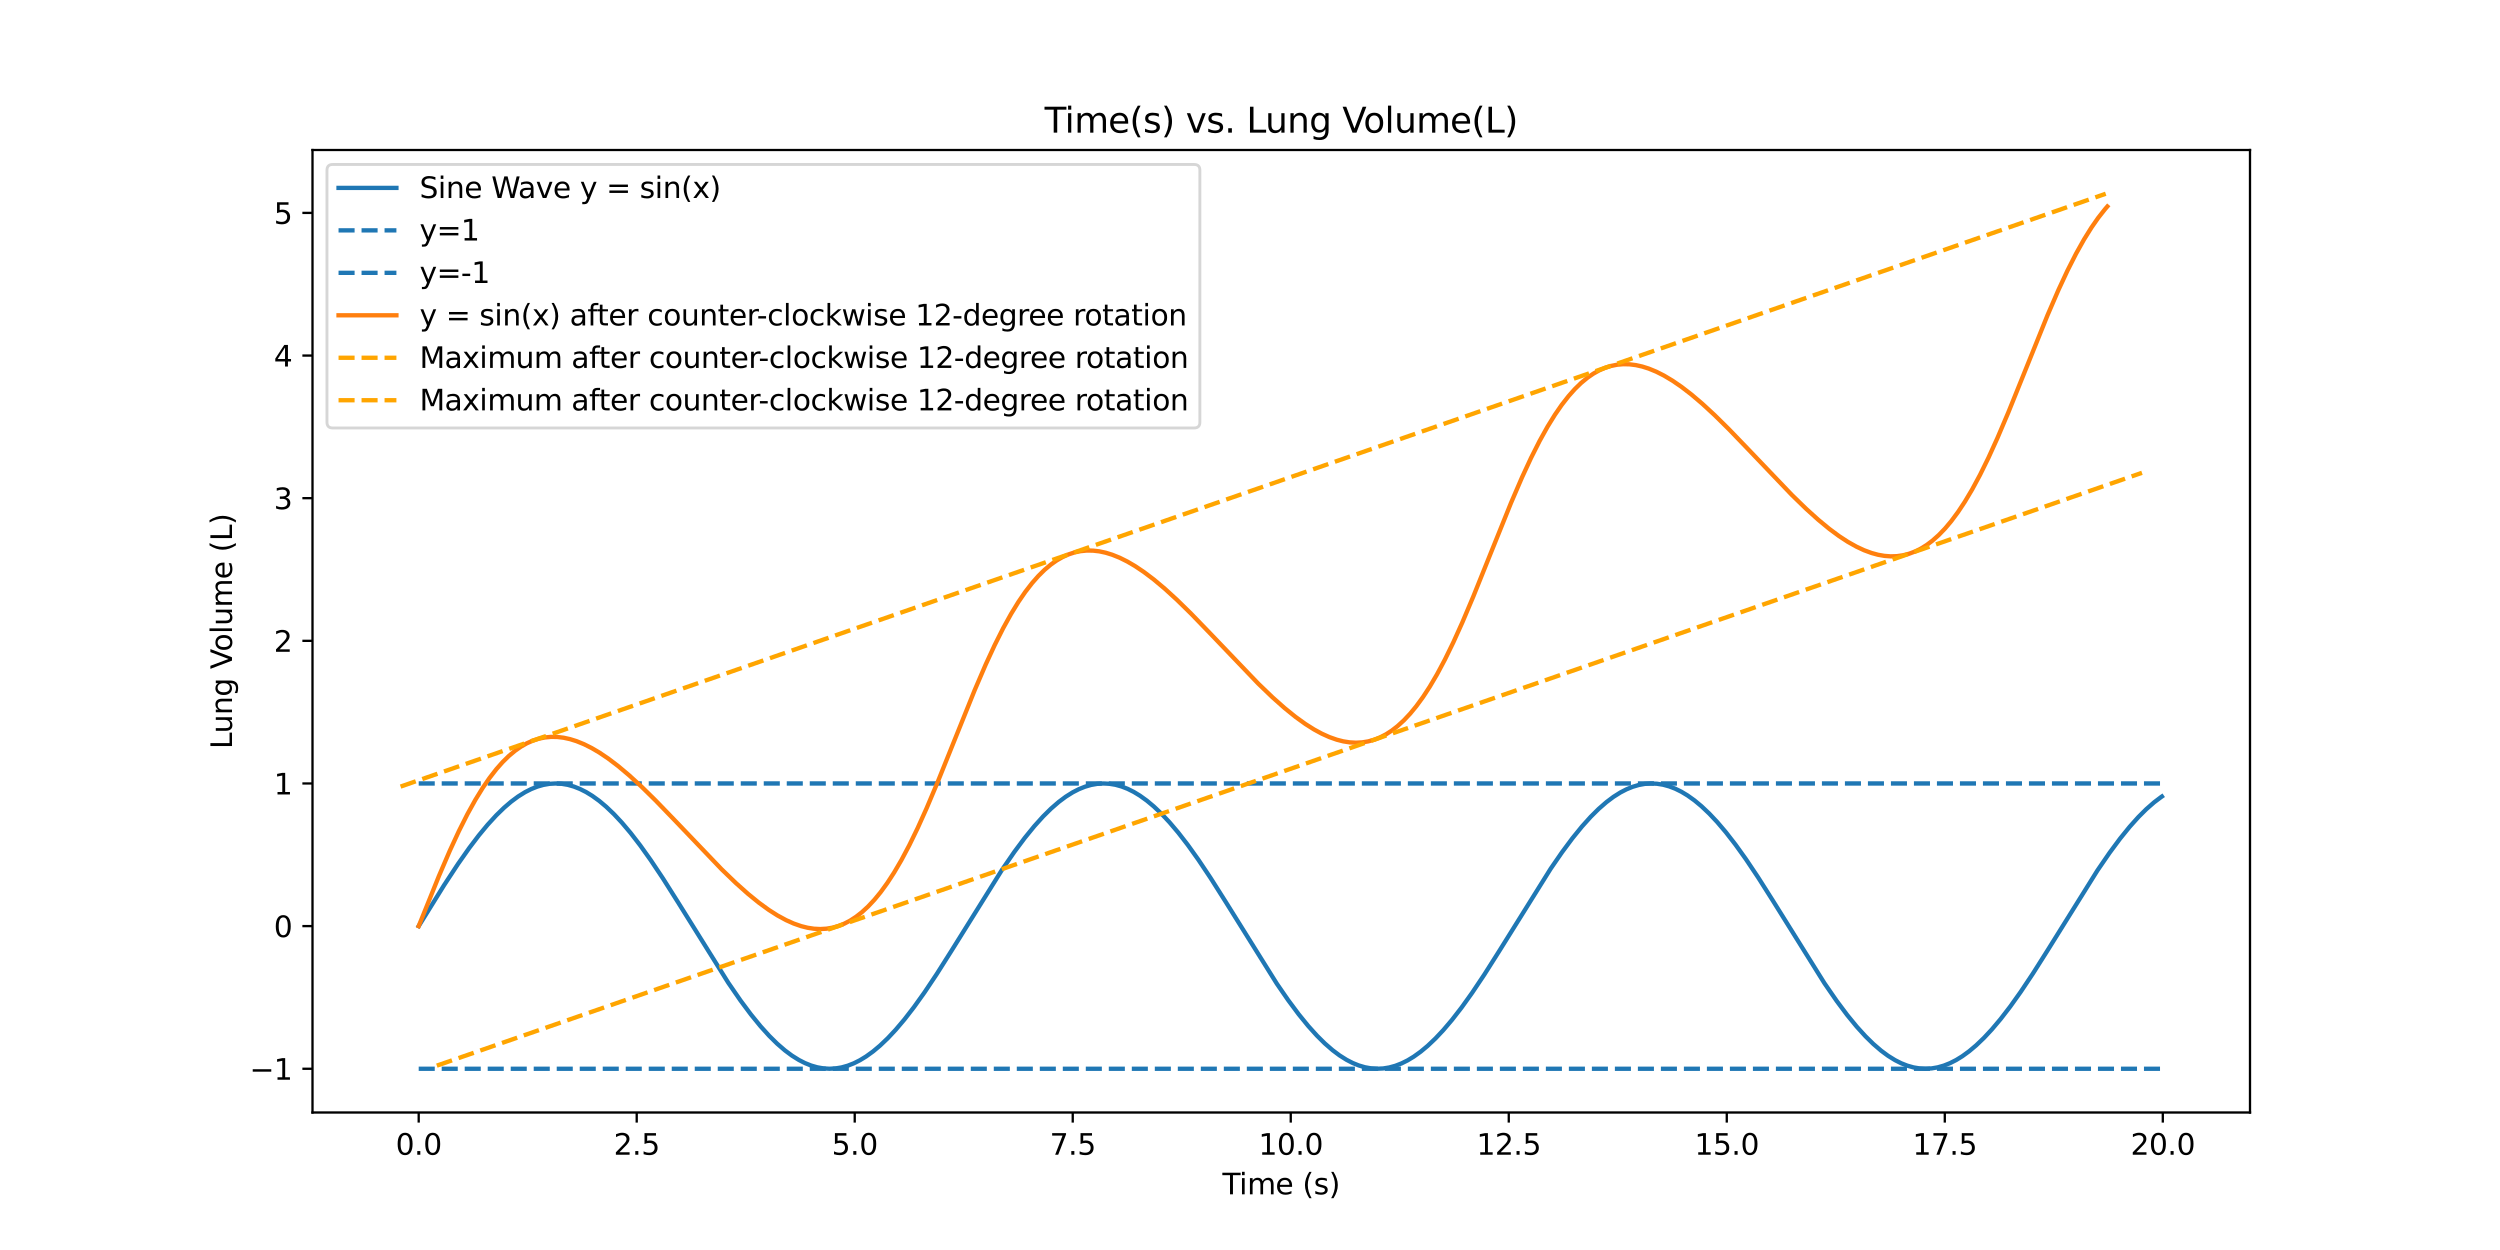 <?xml version="1.0" encoding="utf-8" standalone="no"?>
<!DOCTYPE svg PUBLIC "-//W3C//DTD SVG 1.1//EN"
  "http://www.w3.org/Graphics/SVG/1.1/DTD/svg11.dtd">
<svg xmlns:xlink="http://www.w3.org/1999/xlink" width="864pt" height="432pt" viewBox="0 0 864 432" xmlns="http://www.w3.org/2000/svg" version="1.1">
 <defs>
  <style type="text/css">*{stroke-linejoin: round; stroke-linecap: butt}</style>
 </defs>
 <g id="figure_1">
  <g id="patch_1">
   <path d="M 0 432 
L 864 432 
L 864 0 
L 0 0 
z
" style="fill: #ffffff"/>
  </g>
  <g id="axes_1">
   <g id="patch_2">
    <path d="M 108 384.48 
L 777.6 384.48 
L 777.6 51.84 
L 108 51.84 
z
" style="fill: #ffffff"/>
   </g>
   <g id="matplotlib.axis_1">
    <g id="xtick_1">
     <g id="line2d_1">
      <defs>
       <path id="m54cdff8db0" d="M 0 0 
L 0 3.5 
" style="stroke: #000000; stroke-width: 0.8"/>
      </defs>
      <g>
       <use xlink:href="#m54cdff8db0" x="144.702" y="384.48" style="stroke: #000000; stroke-width: 0.8"/>
      </g>
     </g>
     <g id="text_1">
      <!-- 0.0 -->
      <g transform="translate(136.751 399.078) scale(0.1 -0.1)">
       <defs>
        <path id="DejaVuSans-30" d="M 2034 4250 
Q 1547 4250 1301 3770 
Q 1056 3291 1056 2328 
Q 1056 1369 1301 889 
Q 1547 409 2034 409 
Q 2525 409 2770 889 
Q 3016 1369 3016 2328 
Q 3016 3291 2770 3770 
Q 2525 4250 2034 4250 
z
M 2034 4750 
Q 2819 4750 3233 4129 
Q 3647 3509 3647 2328 
Q 3647 1150 3233 529 
Q 2819 -91 2034 -91 
Q 1250 -91 836 529 
Q 422 1150 422 2328 
Q 422 3509 836 4129 
Q 1250 4750 2034 4750 
z
" transform="scale(0.016)"/>
        <path id="DejaVuSans-2e" d="M 684 794 
L 1344 794 
L 1344 0 
L 684 0 
L 684 794 
z
" transform="scale(0.016)"/>
       </defs>
       <use xlink:href="#DejaVuSans-30"/>
       <use xlink:href="#DejaVuSans-2e" x="63.623"/>
       <use xlink:href="#DejaVuSans-30" x="95.41"/>
      </g>
     </g>
    </g>
    <g id="xtick_2">
     <g id="line2d_2">
      <g>
       <use xlink:href="#m54cdff8db0" x="220.048" y="384.48" style="stroke: #000000; stroke-width: 0.8"/>
      </g>
     </g>
     <g id="text_2">
      <!-- 2.5 -->
      <g transform="translate(212.096 399.078) scale(0.1 -0.1)">
       <defs>
        <path id="DejaVuSans-32" d="M 1228 531 
L 3431 531 
L 3431 0 
L 469 0 
L 469 531 
Q 828 903 1448 1529 
Q 2069 2156 2228 2338 
Q 2531 2678 2651 2914 
Q 2772 3150 2772 3378 
Q 2772 3750 2511 3984 
Q 2250 4219 1831 4219 
Q 1534 4219 1204 4116 
Q 875 4013 500 3803 
L 500 4441 
Q 881 4594 1212 4672 
Q 1544 4750 1819 4750 
Q 2544 4750 2975 4387 
Q 3406 4025 3406 3419 
Q 3406 3131 3298 2873 
Q 3191 2616 2906 2266 
Q 2828 2175 2409 1742 
Q 1991 1309 1228 531 
z
" transform="scale(0.016)"/>
        <path id="DejaVuSans-35" d="M 691 4666 
L 3169 4666 
L 3169 4134 
L 1269 4134 
L 1269 2991 
Q 1406 3038 1543 3061 
Q 1681 3084 1819 3084 
Q 2600 3084 3056 2656 
Q 3513 2228 3513 1497 
Q 3513 744 3044 326 
Q 2575 -91 1722 -91 
Q 1428 -91 1123 -41 
Q 819 9 494 109 
L 494 744 
Q 775 591 1075 516 
Q 1375 441 1709 441 
Q 2250 441 2565 725 
Q 2881 1009 2881 1497 
Q 2881 1984 2565 2268 
Q 2250 2553 1709 2553 
Q 1456 2553 1204 2497 
Q 953 2441 691 2322 
L 691 4666 
z
" transform="scale(0.016)"/>
       </defs>
       <use xlink:href="#DejaVuSans-32"/>
       <use xlink:href="#DejaVuSans-2e" x="63.623"/>
       <use xlink:href="#DejaVuSans-35" x="95.41"/>
      </g>
     </g>
    </g>
    <g id="xtick_3">
     <g id="line2d_3">
      <g>
       <use xlink:href="#m54cdff8db0" x="295.393" y="384.48" style="stroke: #000000; stroke-width: 0.8"/>
      </g>
     </g>
     <g id="text_3">
      <!-- 5.0 -->
      <g transform="translate(287.442 399.078) scale(0.1 -0.1)">
       <use xlink:href="#DejaVuSans-35"/>
       <use xlink:href="#DejaVuSans-2e" x="63.623"/>
       <use xlink:href="#DejaVuSans-30" x="95.41"/>
      </g>
     </g>
    </g>
    <g id="xtick_4">
     <g id="line2d_4">
      <g>
       <use xlink:href="#m54cdff8db0" x="370.738" y="384.48" style="stroke: #000000; stroke-width: 0.8"/>
      </g>
     </g>
     <g id="text_4">
      <!-- 7.5 -->
      <g transform="translate(362.787 399.078) scale(0.1 -0.1)">
       <defs>
        <path id="DejaVuSans-37" d="M 525 4666 
L 3525 4666 
L 3525 4397 
L 1831 0 
L 1172 0 
L 2766 4134 
L 525 4134 
L 525 4666 
z
" transform="scale(0.016)"/>
       </defs>
       <use xlink:href="#DejaVuSans-37"/>
       <use xlink:href="#DejaVuSans-2e" x="63.623"/>
       <use xlink:href="#DejaVuSans-35" x="95.41"/>
      </g>
     </g>
    </g>
    <g id="xtick_5">
     <g id="line2d_5">
      <g>
       <use xlink:href="#m54cdff8db0" x="446.084" y="384.48" style="stroke: #000000; stroke-width: 0.8"/>
      </g>
     </g>
     <g id="text_5">
      <!-- 10.0 -->
      <g transform="translate(434.951 399.078) scale(0.1 -0.1)">
       <defs>
        <path id="DejaVuSans-31" d="M 794 531 
L 1825 531 
L 1825 4091 
L 703 3866 
L 703 4441 
L 1819 4666 
L 2450 4666 
L 2450 531 
L 3481 531 
L 3481 0 
L 794 0 
L 794 531 
z
" transform="scale(0.016)"/>
       </defs>
       <use xlink:href="#DejaVuSans-31"/>
       <use xlink:href="#DejaVuSans-30" x="63.623"/>
       <use xlink:href="#DejaVuSans-2e" x="127.246"/>
       <use xlink:href="#DejaVuSans-30" x="159.033"/>
      </g>
     </g>
    </g>
    <g id="xtick_6">
     <g id="line2d_6">
      <g>
       <use xlink:href="#m54cdff8db0" x="521.429" y="384.48" style="stroke: #000000; stroke-width: 0.8"/>
      </g>
     </g>
     <g id="text_6">
      <!-- 12.5 -->
      <g transform="translate(510.296 399.078) scale(0.1 -0.1)">
       <use xlink:href="#DejaVuSans-31"/>
       <use xlink:href="#DejaVuSans-32" x="63.623"/>
       <use xlink:href="#DejaVuSans-2e" x="127.246"/>
       <use xlink:href="#DejaVuSans-35" x="159.033"/>
      </g>
     </g>
    </g>
    <g id="xtick_7">
     <g id="line2d_7">
      <g>
       <use xlink:href="#m54cdff8db0" x="596.774" y="384.48" style="stroke: #000000; stroke-width: 0.8"/>
      </g>
     </g>
     <g id="text_7">
      <!-- 15.0 -->
      <g transform="translate(585.642 399.078) scale(0.1 -0.1)">
       <use xlink:href="#DejaVuSans-31"/>
       <use xlink:href="#DejaVuSans-35" x="63.623"/>
       <use xlink:href="#DejaVuSans-2e" x="127.246"/>
       <use xlink:href="#DejaVuSans-30" x="159.033"/>
      </g>
     </g>
    </g>
    <g id="xtick_8">
     <g id="line2d_8">
      <g>
       <use xlink:href="#m54cdff8db0" x="672.12" y="384.48" style="stroke: #000000; stroke-width: 0.8"/>
      </g>
     </g>
     <g id="text_8">
      <!-- 17.5 -->
      <g transform="translate(660.987 399.078) scale(0.1 -0.1)">
       <use xlink:href="#DejaVuSans-31"/>
       <use xlink:href="#DejaVuSans-37" x="63.623"/>
       <use xlink:href="#DejaVuSans-2e" x="127.246"/>
       <use xlink:href="#DejaVuSans-35" x="159.033"/>
      </g>
     </g>
    </g>
    <g id="xtick_9">
     <g id="line2d_9">
      <g>
       <use xlink:href="#m54cdff8db0" x="747.465" y="384.48" style="stroke: #000000; stroke-width: 0.8"/>
      </g>
     </g>
     <g id="text_9">
      <!-- 20.0 -->
      <g transform="translate(736.332 399.078) scale(0.1 -0.1)">
       <use xlink:href="#DejaVuSans-32"/>
       <use xlink:href="#DejaVuSans-30" x="63.623"/>
       <use xlink:href="#DejaVuSans-2e" x="127.246"/>
       <use xlink:href="#DejaVuSans-30" x="159.033"/>
      </g>
     </g>
    </g>
    <g id="text_10">
     <!-- Time (s) -->
     <g transform="translate(422.471 412.757) scale(0.1 -0.1)">
      <defs>
       <path id="DejaVuSans-54" d="M -19 4666 
L 3928 4666 
L 3928 4134 
L 2272 4134 
L 2272 0 
L 1638 0 
L 1638 4134 
L -19 4134 
L -19 4666 
z
" transform="scale(0.016)"/>
       <path id="DejaVuSans-69" d="M 603 3500 
L 1178 3500 
L 1178 0 
L 603 0 
L 603 3500 
z
M 603 4863 
L 1178 4863 
L 1178 4134 
L 603 4134 
L 603 4863 
z
" transform="scale(0.016)"/>
       <path id="DejaVuSans-6d" d="M 3328 2828 
Q 3544 3216 3844 3400 
Q 4144 3584 4550 3584 
Q 5097 3584 5394 3201 
Q 5691 2819 5691 2113 
L 5691 0 
L 5113 0 
L 5113 2094 
Q 5113 2597 4934 2840 
Q 4756 3084 4391 3084 
Q 3944 3084 3684 2787 
Q 3425 2491 3425 1978 
L 3425 0 
L 2847 0 
L 2847 2094 
Q 2847 2600 2669 2842 
Q 2491 3084 2119 3084 
Q 1678 3084 1418 2786 
Q 1159 2488 1159 1978 
L 1159 0 
L 581 0 
L 581 3500 
L 1159 3500 
L 1159 2956 
Q 1356 3278 1631 3431 
Q 1906 3584 2284 3584 
Q 2666 3584 2933 3390 
Q 3200 3197 3328 2828 
z
" transform="scale(0.016)"/>
       <path id="DejaVuSans-65" d="M 3597 1894 
L 3597 1613 
L 953 1613 
Q 991 1019 1311 708 
Q 1631 397 2203 397 
Q 2534 397 2845 478 
Q 3156 559 3463 722 
L 3463 178 
Q 3153 47 2828 -22 
Q 2503 -91 2169 -91 
Q 1331 -91 842 396 
Q 353 884 353 1716 
Q 353 2575 817 3079 
Q 1281 3584 2069 3584 
Q 2775 3584 3186 3129 
Q 3597 2675 3597 1894 
z
M 3022 2063 
Q 3016 2534 2758 2815 
Q 2500 3097 2075 3097 
Q 1594 3097 1305 2825 
Q 1016 2553 972 2059 
L 3022 2063 
z
" transform="scale(0.016)"/>
       <path id="DejaVuSans-20" transform="scale(0.016)"/>
       <path id="DejaVuSans-28" d="M 1984 4856 
Q 1566 4138 1362 3434 
Q 1159 2731 1159 2009 
Q 1159 1288 1364 580 
Q 1569 -128 1984 -844 
L 1484 -844 
Q 1016 -109 783 600 
Q 550 1309 550 2009 
Q 550 2706 781 3412 
Q 1013 4119 1484 4856 
L 1984 4856 
z
" transform="scale(0.016)"/>
       <path id="DejaVuSans-73" d="M 2834 3397 
L 2834 2853 
Q 2591 2978 2328 3040 
Q 2066 3103 1784 3103 
Q 1356 3103 1142 2972 
Q 928 2841 928 2578 
Q 928 2378 1081 2264 
Q 1234 2150 1697 2047 
L 1894 2003 
Q 2506 1872 2764 1633 
Q 3022 1394 3022 966 
Q 3022 478 2636 193 
Q 2250 -91 1575 -91 
Q 1294 -91 989 -36 
Q 684 19 347 128 
L 347 722 
Q 666 556 975 473 
Q 1284 391 1588 391 
Q 1994 391 2212 530 
Q 2431 669 2431 922 
Q 2431 1156 2273 1281 
Q 2116 1406 1581 1522 
L 1381 1569 
Q 847 1681 609 1914 
Q 372 2147 372 2553 
Q 372 3047 722 3315 
Q 1072 3584 1716 3584 
Q 2034 3584 2315 3537 
Q 2597 3491 2834 3397 
z
" transform="scale(0.016)"/>
       <path id="DejaVuSans-29" d="M 513 4856 
L 1013 4856 
Q 1481 4119 1714 3412 
Q 1947 2706 1947 2009 
Q 1947 1309 1714 600 
Q 1481 -109 1013 -844 
L 513 -844 
Q 928 -128 1133 580 
Q 1338 1288 1338 2009 
Q 1338 2731 1133 3434 
Q 928 4138 513 4856 
z
" transform="scale(0.016)"/>
      </defs>
      <use xlink:href="#DejaVuSans-54"/>
      <use xlink:href="#DejaVuSans-69" x="57.959"/>
      <use xlink:href="#DejaVuSans-6d" x="85.742"/>
      <use xlink:href="#DejaVuSans-65" x="183.154"/>
      <use xlink:href="#DejaVuSans-20" x="244.678"/>
      <use xlink:href="#DejaVuSans-28" x="276.465"/>
      <use xlink:href="#DejaVuSans-73" x="315.479"/>
      <use xlink:href="#DejaVuSans-29" x="367.578"/>
     </g>
    </g>
   </g>
   <g id="matplotlib.axis_2">
    <g id="ytick_1">
     <g id="line2d_10">
      <defs>
       <path id="m6b178e5ff4" d="M 0 0 
L -3.5 0 
" style="stroke: #000000; stroke-width: 0.8"/>
      </defs>
      <g>
       <use xlink:href="#m6b178e5ff4" x="108" y="369.36" style="stroke: #000000; stroke-width: 0.8"/>
      </g>
     </g>
     <g id="text_11">
      <!-- −1 -->
      <g transform="translate(86.258 373.159) scale(0.1 -0.1)">
       <defs>
        <path id="DejaVuSans-2212" d="M 678 2272 
L 4684 2272 
L 4684 1741 
L 678 1741 
L 678 2272 
z
" transform="scale(0.016)"/>
       </defs>
       <use xlink:href="#DejaVuSans-2212"/>
       <use xlink:href="#DejaVuSans-31" x="83.789"/>
      </g>
     </g>
    </g>
    <g id="ytick_2">
     <g id="line2d_11">
      <g>
       <use xlink:href="#m6b178e5ff4" x="108" y="320.063" style="stroke: #000000; stroke-width: 0.8"/>
      </g>
     </g>
     <g id="text_12">
      <!-- 0 -->
      <g transform="translate(94.638 323.863) scale(0.1 -0.1)">
       <use xlink:href="#DejaVuSans-30"/>
      </g>
     </g>
    </g>
    <g id="ytick_3">
     <g id="line2d_12">
      <g>
       <use xlink:href="#m6b178e5ff4" x="108" y="270.767" style="stroke: #000000; stroke-width: 0.8"/>
      </g>
     </g>
     <g id="text_13">
      <!-- 1 -->
      <g transform="translate(94.638 274.566) scale(0.1 -0.1)">
       <use xlink:href="#DejaVuSans-31"/>
      </g>
     </g>
    </g>
    <g id="ytick_4">
     <g id="line2d_13">
      <g>
       <use xlink:href="#m6b178e5ff4" x="108" y="221.47" style="stroke: #000000; stroke-width: 0.8"/>
      </g>
     </g>
     <g id="text_14">
      <!-- 2 -->
      <g transform="translate(94.638 225.27) scale(0.1 -0.1)">
       <use xlink:href="#DejaVuSans-32"/>
      </g>
     </g>
    </g>
    <g id="ytick_5">
     <g id="line2d_14">
      <g>
       <use xlink:href="#m6b178e5ff4" x="108" y="172.174" style="stroke: #000000; stroke-width: 0.8"/>
      </g>
     </g>
     <g id="text_15">
      <!-- 3 -->
      <g transform="translate(94.638 175.973) scale(0.1 -0.1)">
       <defs>
        <path id="DejaVuSans-33" d="M 2597 2516 
Q 3050 2419 3304 2112 
Q 3559 1806 3559 1356 
Q 3559 666 3084 287 
Q 2609 -91 1734 -91 
Q 1441 -91 1130 -33 
Q 819 25 488 141 
L 488 750 
Q 750 597 1062 519 
Q 1375 441 1716 441 
Q 2309 441 2620 675 
Q 2931 909 2931 1356 
Q 2931 1769 2642 2001 
Q 2353 2234 1838 2234 
L 1294 2234 
L 1294 2753 
L 1863 2753 
Q 2328 2753 2575 2939 
Q 2822 3125 2822 3475 
Q 2822 3834 2567 4026 
Q 2313 4219 1838 4219 
Q 1578 4219 1281 4162 
Q 984 4106 628 3988 
L 628 4550 
Q 988 4650 1302 4700 
Q 1616 4750 1894 4750 
Q 2613 4750 3031 4423 
Q 3450 4097 3450 3541 
Q 3450 3153 3228 2886 
Q 3006 2619 2597 2516 
z
" transform="scale(0.016)"/>
       </defs>
       <use xlink:href="#DejaVuSans-33"/>
      </g>
     </g>
    </g>
    <g id="ytick_6">
     <g id="line2d_15">
      <g>
       <use xlink:href="#m6b178e5ff4" x="108" y="122.877" style="stroke: #000000; stroke-width: 0.8"/>
      </g>
     </g>
     <g id="text_16">
      <!-- 4 -->
      <g transform="translate(94.638 126.676) scale(0.1 -0.1)">
       <defs>
        <path id="DejaVuSans-34" d="M 2419 4116 
L 825 1625 
L 2419 1625 
L 2419 4116 
z
M 2253 4666 
L 3047 4666 
L 3047 1625 
L 3713 1625 
L 3713 1100 
L 3047 1100 
L 3047 0 
L 2419 0 
L 2419 1100 
L 313 1100 
L 313 1709 
L 2253 4666 
z
" transform="scale(0.016)"/>
       </defs>
       <use xlink:href="#DejaVuSans-34"/>
      </g>
     </g>
    </g>
    <g id="ytick_7">
     <g id="line2d_16">
      <g>
       <use xlink:href="#m6b178e5ff4" x="108" y="73.581" style="stroke: #000000; stroke-width: 0.8"/>
      </g>
     </g>
     <g id="text_17">
      <!-- 5 -->
      <g transform="translate(94.638 77.38) scale(0.1 -0.1)">
       <use xlink:href="#DejaVuSans-35"/>
      </g>
     </g>
    </g>
    <g id="text_18">
     <!-- Lung Volume (L) -->
     <g transform="translate(80.178 258.833) rotate(-90) scale(0.1 -0.1)">
      <defs>
       <path id="DejaVuSans-4c" d="M 628 4666 
L 1259 4666 
L 1259 531 
L 3531 531 
L 3531 0 
L 628 0 
L 628 4666 
z
" transform="scale(0.016)"/>
       <path id="DejaVuSans-75" d="M 544 1381 
L 544 3500 
L 1119 3500 
L 1119 1403 
Q 1119 906 1312 657 
Q 1506 409 1894 409 
Q 2359 409 2629 706 
Q 2900 1003 2900 1516 
L 2900 3500 
L 3475 3500 
L 3475 0 
L 2900 0 
L 2900 538 
Q 2691 219 2414 64 
Q 2138 -91 1772 -91 
Q 1169 -91 856 284 
Q 544 659 544 1381 
z
M 1991 3584 
L 1991 3584 
z
" transform="scale(0.016)"/>
       <path id="DejaVuSans-6e" d="M 3513 2113 
L 3513 0 
L 2938 0 
L 2938 2094 
Q 2938 2591 2744 2837 
Q 2550 3084 2163 3084 
Q 1697 3084 1428 2787 
Q 1159 2491 1159 1978 
L 1159 0 
L 581 0 
L 581 3500 
L 1159 3500 
L 1159 2956 
Q 1366 3272 1645 3428 
Q 1925 3584 2291 3584 
Q 2894 3584 3203 3211 
Q 3513 2838 3513 2113 
z
" transform="scale(0.016)"/>
       <path id="DejaVuSans-67" d="M 2906 1791 
Q 2906 2416 2648 2759 
Q 2391 3103 1925 3103 
Q 1463 3103 1205 2759 
Q 947 2416 947 1791 
Q 947 1169 1205 825 
Q 1463 481 1925 481 
Q 2391 481 2648 825 
Q 2906 1169 2906 1791 
z
M 3481 434 
Q 3481 -459 3084 -895 
Q 2688 -1331 1869 -1331 
Q 1566 -1331 1297 -1286 
Q 1028 -1241 775 -1147 
L 775 -588 
Q 1028 -725 1275 -790 
Q 1522 -856 1778 -856 
Q 2344 -856 2625 -561 
Q 2906 -266 2906 331 
L 2906 616 
Q 2728 306 2450 153 
Q 2172 0 1784 0 
Q 1141 0 747 490 
Q 353 981 353 1791 
Q 353 2603 747 3093 
Q 1141 3584 1784 3584 
Q 2172 3584 2450 3431 
Q 2728 3278 2906 2969 
L 2906 3500 
L 3481 3500 
L 3481 434 
z
" transform="scale(0.016)"/>
       <path id="DejaVuSans-56" d="M 1831 0 
L 50 4666 
L 709 4666 
L 2188 738 
L 3669 4666 
L 4325 4666 
L 2547 0 
L 1831 0 
z
" transform="scale(0.016)"/>
       <path id="DejaVuSans-6f" d="M 1959 3097 
Q 1497 3097 1228 2736 
Q 959 2375 959 1747 
Q 959 1119 1226 758 
Q 1494 397 1959 397 
Q 2419 397 2687 759 
Q 2956 1122 2956 1747 
Q 2956 2369 2687 2733 
Q 2419 3097 1959 3097 
z
M 1959 3584 
Q 2709 3584 3137 3096 
Q 3566 2609 3566 1747 
Q 3566 888 3137 398 
Q 2709 -91 1959 -91 
Q 1206 -91 779 398 
Q 353 888 353 1747 
Q 353 2609 779 3096 
Q 1206 3584 1959 3584 
z
" transform="scale(0.016)"/>
       <path id="DejaVuSans-6c" d="M 603 4863 
L 1178 4863 
L 1178 0 
L 603 0 
L 603 4863 
z
" transform="scale(0.016)"/>
      </defs>
      <use xlink:href="#DejaVuSans-4c"/>
      <use xlink:href="#DejaVuSans-75" x="53.963"/>
      <use xlink:href="#DejaVuSans-6e" x="117.342"/>
      <use xlink:href="#DejaVuSans-67" x="180.721"/>
      <use xlink:href="#DejaVuSans-20" x="244.197"/>
      <use xlink:href="#DejaVuSans-56" x="275.984"/>
      <use xlink:href="#DejaVuSans-6f" x="336.643"/>
      <use xlink:href="#DejaVuSans-6c" x="397.824"/>
      <use xlink:href="#DejaVuSans-75" x="425.607"/>
      <use xlink:href="#DejaVuSans-6d" x="488.986"/>
      <use xlink:href="#DejaVuSans-65" x="586.398"/>
      <use xlink:href="#DejaVuSans-20" x="647.922"/>
      <use xlink:href="#DejaVuSans-28" x="679.709"/>
      <use xlink:href="#DejaVuSans-4c" x="718.723"/>
      <use xlink:href="#DejaVuSans-29" x="774.436"/>
     </g>
    </g>
   </g>
   <g id="line2d_17">
    <path d="M 144.702 320.063 
L 153.442 305.967 
L 158.265 298.621 
L 162.183 293.048 
L 165.498 288.684 
L 168.512 285.045 
L 171.525 281.756 
L 174.238 279.123 
L 176.649 277.059 
L 179.06 275.271 
L 181.471 273.769 
L 183.581 272.698 
L 185.69 271.858 
L 187.8 271.255 
L 189.91 270.89 
L 192.019 270.767 
L 194.129 270.885 
L 196.239 271.244 
L 198.348 271.842 
L 200.458 272.676 
L 202.568 273.742 
L 204.677 275.035 
L 207.088 276.783 
L 209.499 278.807 
L 212.212 281.399 
L 214.924 284.304 
L 217.938 287.871 
L 221.253 292.164 
L 224.87 297.23 
L 229.089 303.55 
L 234.213 311.646 
L 251.693 339.641 
L 255.912 345.763 
L 259.529 350.614 
L 262.844 354.677 
L 265.858 358.008 
L 268.57 360.683 
L 271.283 363.029 
L 273.694 364.823 
L 276.105 366.331 
L 278.214 367.407 
L 280.324 368.252 
L 282.434 368.861 
L 284.543 369.231 
L 286.653 369.36 
L 288.763 369.247 
L 290.872 368.894 
L 292.982 368.301 
L 295.092 367.473 
L 297.201 366.412 
L 299.311 365.123 
L 301.722 363.382 
L 304.133 361.363 
L 306.846 358.776 
L 309.558 355.876 
L 312.572 352.316 
L 315.887 348.028 
L 319.504 342.967 
L 323.723 336.651 
L 328.846 328.558 
L 346.327 300.557 
L 350.546 294.431 
L 354.162 289.574 
L 357.478 285.506 
L 360.491 282.169 
L 363.204 279.488 
L 365.916 277.136 
L 368.327 275.337 
L 370.738 273.823 
L 372.848 272.741 
L 374.958 271.891 
L 377.067 271.277 
L 379.177 270.902 
L 381.287 270.767 
L 383.396 270.874 
L 385.506 271.222 
L 387.616 271.809 
L 389.725 272.633 
L 391.835 273.689 
L 393.945 274.972 
L 396.356 276.708 
L 398.767 278.721 
L 401.479 281.302 
L 404.192 284.197 
L 407.206 287.752 
L 410.521 292.034 
L 414.137 297.091 
L 418.357 303.402 
L 423.48 311.491 
L 441.262 339.949 
L 445.18 345.629 
L 448.796 350.491 
L 452.111 354.565 
L 455.125 357.908 
L 457.838 360.594 
L 460.55 362.952 
L 462.961 364.757 
L 465.372 366.276 
L 467.482 367.363 
L 469.591 368.219 
L 471.701 368.839 
L 473.811 369.219 
L 475.92 369.359 
L 478.03 369.258 
L 480.14 368.915 
L 482.249 368.334 
L 484.359 367.515 
L 486.469 366.465 
L 488.578 365.187 
L 490.99 363.456 
L 493.401 361.448 
L 496.113 358.873 
L 498.825 355.984 
L 501.839 352.434 
L 505.154 348.157 
L 508.771 343.106 
L 512.99 336.799 
L 518.114 328.713 
L 535.895 300.249 
L 539.813 294.565 
L 543.43 289.698 
L 546.745 285.618 
L 549.759 282.27 
L 552.471 279.578 
L 555.184 277.214 
L 557.595 275.403 
L 560.006 273.878 
L 562.116 272.786 
L 564.225 271.925 
L 566.335 271.3 
L 568.445 270.914 
L 570.554 270.768 
L 572.664 270.864 
L 574.774 271.201 
L 576.883 271.777 
L 578.993 272.59 
L 581.103 273.636 
L 583.212 274.908 
L 585.623 276.633 
L 588.034 278.636 
L 590.747 281.205 
L 593.459 284.089 
L 596.473 287.634 
L 599.788 291.905 
L 603.405 296.952 
L 607.624 303.254 
L 612.748 311.337 
L 630.529 339.806 
L 634.748 345.916 
L 638.365 350.755 
L 641.68 354.804 
L 644.694 358.122 
L 647.406 360.784 
L 650.119 363.117 
L 652.53 364.898 
L 654.941 366.392 
L 657.051 367.457 
L 659.16 368.29 
L 661.27 368.886 
L 663.38 369.244 
L 665.489 369.36 
L 667.599 369.235 
L 669.709 368.869 
L 671.818 368.264 
L 673.928 367.423 
L 676.038 366.35 
L 678.147 365.051 
L 680.558 363.296 
L 682.969 361.265 
L 685.682 358.665 
L 688.394 355.753 
L 691.408 352.18 
L 694.723 347.88 
L 698.34 342.808 
L 702.559 336.483 
L 707.683 328.382 
L 724.861 300.846 
L 729.081 294.7 
L 732.697 289.822 
L 736.013 285.731 
L 739.026 282.371 
L 741.739 279.668 
L 744.451 277.292 
L 746.862 275.47 
L 747.164 275.262 
L 747.164 275.262 
" clip-path="url(#p9c13825ebe)" style="fill: none; stroke: #1f77b4; stroke-width: 1.5; stroke-linecap: square"/>
   </g>
   <g id="line2d_18">
    <path d="M 144.702 270.767 
L 747.164 270.767 
L 747.164 270.767 
" clip-path="url(#p9c13825ebe)" style="fill: none; stroke-dasharray: 5.55,2.4; stroke-dashoffset: 0; stroke: #1f77b4; stroke-width: 1.5"/>
   </g>
   <g id="line2d_19">
    <path d="M 144.702 369.36 
L 747.164 369.36 
L 747.164 369.36 
" clip-path="url(#p9c13825ebe)" style="fill: none; stroke-dasharray: 5.55,2.4; stroke-dashoffset: 0; stroke: #1f77b4; stroke-width: 1.5"/>
   </g>
   <g id="line2d_20">
    <path d="M 144.702 320.063 
L 151.695 302.739 
L 155.481 293.942 
L 158.609 287.189 
L 161.548 281.355 
L 164.294 276.404 
L 166.838 272.271 
L 169.17 268.878 
L 171.546 265.816 
L 173.695 263.385 
L 175.881 261.24 
L 178.105 259.389 
L 180.083 258.015 
L 182.092 256.874 
L 184.131 255.968 
L 186.201 255.299 
L 188.301 254.865 
L 190.432 254.666 
L 192.593 254.699 
L 194.784 254.96 
L 197.004 255.444 
L 199.252 256.147 
L 201.854 257.207 
L 204.491 258.53 
L 207.161 260.102 
L 210.2 262.15 
L 213.618 264.744 
L 217.423 267.942 
L 221.619 271.782 
L 226.563 276.632 
L 232.971 283.262 
L 249.371 300.404 
L 254.303 305.159 
L 258.486 308.894 
L 262.276 311.976 
L 265.678 314.45 
L 268.702 316.38 
L 271.686 318.004 
L 274.303 319.175 
L 276.885 320.075 
L 279.114 320.633 
L 281.315 320.968 
L 283.486 321.077 
L 285.627 320.955 
L 287.737 320.6 
L 289.817 320.008 
L 291.866 319.181 
L 293.885 318.118 
L 295.873 316.821 
L 297.831 315.292 
L 300.033 313.268 
L 302.198 310.955 
L 304.326 308.362 
L 306.678 305.126 
L 308.989 301.569 
L 311.511 297.267 
L 314.235 292.147 
L 317.154 286.155 
L 320.263 279.261 
L 324.034 270.338 
L 329.39 257.021 
L 336.845 238.52 
L 340.631 229.714 
L 343.757 222.951 
L 346.695 217.106 
L 349.439 212.143 
L 351.982 207.998 
L 354.313 204.594 
L 356.686 201.52 
L 358.834 199.078 
L 361.018 196.922 
L 363.241 195.058 
L 365.218 193.674 
L 367.225 192.522 
L 369.263 191.606 
L 371.331 190.925 
L 373.43 190.481 
L 375.56 190.271 
L 377.72 190.294 
L 379.909 190.545 
L 382.128 191.019 
L 384.374 191.712 
L 386.976 192.761 
L 389.611 194.074 
L 392.279 195.637 
L 395.317 197.675 
L 398.734 200.258 
L 402.537 203.446 
L 406.733 207.278 
L 411.675 212.12 
L 418.082 218.744 
L 434.838 236.245 
L 439.767 240.982 
L 443.947 244.697 
L 447.734 247.757 
L 451.134 250.208 
L 454.155 252.115 
L 456.807 253.554 
L 459.425 254.735 
L 462.008 255.646 
L 464.239 256.214 
L 466.441 256.56 
L 468.613 256.679 
L 470.755 256.567 
L 472.867 256.222 
L 474.949 255.642 
L 476.999 254.825 
L 479.019 253.773 
L 481.009 252.486 
L 482.968 250.968 
L 485.172 248.956 
L 487.338 246.654 
L 489.467 244.072 
L 491.821 240.847 
L 494.133 237.302 
L 496.657 233.011 
L 499.382 227.903 
L 502.302 221.921 
L 505.413 215.036 
L 509.184 206.121 
L 514.541 192.808 
L 522.231 173.738 
L 526.019 164.951 
L 529.148 158.21 
L 532.089 152.389 
L 534.837 147.45 
L 537.382 143.331 
L 539.716 139.951 
L 542.093 136.903 
L 544.244 134.485 
L 546.432 132.353 
L 548.658 130.515 
L 550.638 129.153 
L 552.648 128.024 
L 554.688 127.131 
L 556.76 126.473 
L 558.862 126.052 
L 560.994 125.865 
L 563.157 125.91 
L 565.349 126.183 
L 567.57 126.679 
L 569.82 127.392 
L 572.424 128.464 
L 575.063 129.799 
L 578.069 131.597 
L 581.114 133.688 
L 584.538 136.325 
L 588.348 139.564 
L 592.549 143.442 
L 597.497 148.324 
L 604.265 155.355 
L 619.243 171.028 
L 624.18 175.827 
L 628.369 179.609 
L 632.165 182.743 
L 635.575 185.271 
L 638.606 187.254 
L 641.597 188.935 
L 644.221 190.16 
L 646.81 191.117 
L 649.046 191.725 
L 651.253 192.113 
L 653.431 192.275 
L 655.579 192.208 
L 657.697 191.907 
L 659.784 191.371 
L 661.841 190.599 
L 663.866 189.59 
L 665.862 188.348 
L 667.827 186.873 
L 670.037 184.909 
L 672.209 182.654 
L 674.344 180.118 
L 676.704 176.942 
L 679.022 173.442 
L 681.552 169.198 
L 684.284 164.136 
L 687.209 158.198 
L 690.325 151.353 
L 694.101 142.472 
L 699.228 129.765 
L 707.616 108.956 
L 711.407 100.189 
L 714.539 93.47 
L 717.483 87.673 
L 720.234 82.76 
L 722.783 78.665 
L 725.12 75.31 
L 727.5 72.287 
L 728.304 71.357 
L 728.304 71.357 
" clip-path="url(#p9c13825ebe)" style="fill: none; stroke: #ff7f0e; stroke-width: 1.5; stroke-linecap: square"/>
   </g>
   <g id="line2d_21">
    <path d="M 138.436 271.844 
L 727.732 66.96 
L 727.732 66.96 
" clip-path="url(#p9c13825ebe)" style="fill: none; stroke-dasharray: 5.55,2.4; stroke-dashoffset: 0; stroke: #ffa500; stroke-width: 1.5"/>
   </g>
   <g id="line2d_22">
    <path d="M 150.969 368.283 
L 740.264 163.399 
L 740.264 163.399 
" clip-path="url(#p9c13825ebe)" style="fill: none; stroke-dasharray: 5.55,2.4; stroke-dashoffset: 0; stroke: #ffa500; stroke-width: 1.5"/>
   </g>
   <g id="patch_3">
    <path d="M 108 384.48 
L 108 51.84 
" style="fill: none; stroke: #000000; stroke-width: 0.8; stroke-linejoin: miter; stroke-linecap: square"/>
   </g>
   <g id="patch_4">
    <path d="M 777.6 384.48 
L 777.6 51.84 
" style="fill: none; stroke: #000000; stroke-width: 0.8; stroke-linejoin: miter; stroke-linecap: square"/>
   </g>
   <g id="patch_5">
    <path d="M 108 384.48 
L 777.6 384.48 
" style="fill: none; stroke: #000000; stroke-width: 0.8; stroke-linejoin: miter; stroke-linecap: square"/>
   </g>
   <g id="patch_6">
    <path d="M 108 51.84 
L 777.6 51.84 
" style="fill: none; stroke: #000000; stroke-width: 0.8; stroke-linejoin: miter; stroke-linecap: square"/>
   </g>
   <g id="text_19">
    <!-- Time(s) vs. Lung Volume(L) -->
    <g transform="translate(361.014 45.84) scale(0.12 -0.12)">
     <defs>
      <path id="DejaVuSans-76" d="M 191 3500 
L 800 3500 
L 1894 563 
L 2988 3500 
L 3597 3500 
L 2284 0 
L 1503 0 
L 191 3500 
z
" transform="scale(0.016)"/>
     </defs>
     <use xlink:href="#DejaVuSans-54"/>
     <use xlink:href="#DejaVuSans-69" x="57.959"/>
     <use xlink:href="#DejaVuSans-6d" x="85.742"/>
     <use xlink:href="#DejaVuSans-65" x="183.154"/>
     <use xlink:href="#DejaVuSans-28" x="244.678"/>
     <use xlink:href="#DejaVuSans-73" x="283.691"/>
     <use xlink:href="#DejaVuSans-29" x="335.791"/>
     <use xlink:href="#DejaVuSans-20" x="374.805"/>
     <use xlink:href="#DejaVuSans-76" x="406.592"/>
     <use xlink:href="#DejaVuSans-73" x="465.771"/>
     <use xlink:href="#DejaVuSans-2e" x="517.871"/>
     <use xlink:href="#DejaVuSans-20" x="549.658"/>
     <use xlink:href="#DejaVuSans-4c" x="581.445"/>
     <use xlink:href="#DejaVuSans-75" x="635.408"/>
     <use xlink:href="#DejaVuSans-6e" x="698.787"/>
     <use xlink:href="#DejaVuSans-67" x="762.166"/>
     <use xlink:href="#DejaVuSans-20" x="825.643"/>
     <use xlink:href="#DejaVuSans-56" x="857.43"/>
     <use xlink:href="#DejaVuSans-6f" x="918.088"/>
     <use xlink:href="#DejaVuSans-6c" x="979.27"/>
     <use xlink:href="#DejaVuSans-75" x="1007.053"/>
     <use xlink:href="#DejaVuSans-6d" x="1070.432"/>
     <use xlink:href="#DejaVuSans-65" x="1167.844"/>
     <use xlink:href="#DejaVuSans-28" x="1229.367"/>
     <use xlink:href="#DejaVuSans-4c" x="1268.381"/>
     <use xlink:href="#DejaVuSans-29" x="1324.094"/>
    </g>
   </g>
   <g id="legend_1">
    <g id="patch_7">
     <path d="M 115 147.909 
L 412.675 147.909 
Q 414.675 147.909 414.675 145.909 
L 414.675 58.84 
Q 414.675 56.84 412.675 56.84 
L 115 56.84 
Q 113 56.84 113 58.84 
L 113 145.909 
Q 113 147.909 115 147.909 
z
" style="fill: #ffffff; opacity: 0.8; stroke: #cccccc; stroke-linejoin: miter"/>
    </g>
    <g id="line2d_23">
     <path d="M 117 64.938 
L 127 64.938 
L 137 64.938 
" style="fill: none; stroke: #1f77b4; stroke-width: 1.5; stroke-linecap: square"/>
    </g>
    <g id="text_20">
     <!-- Sine Wave y = sin(x) -->
     <g transform="translate(145 68.438) scale(0.1 -0.1)">
      <defs>
       <path id="DejaVuSans-53" d="M 3425 4513 
L 3425 3897 
Q 3066 4069 2747 4153 
Q 2428 4238 2131 4238 
Q 1616 4238 1336 4038 
Q 1056 3838 1056 3469 
Q 1056 3159 1242 3001 
Q 1428 2844 1947 2747 
L 2328 2669 
Q 3034 2534 3370 2195 
Q 3706 1856 3706 1288 
Q 3706 609 3251 259 
Q 2797 -91 1919 -91 
Q 1588 -91 1214 -16 
Q 841 59 441 206 
L 441 856 
Q 825 641 1194 531 
Q 1563 422 1919 422 
Q 2459 422 2753 634 
Q 3047 847 3047 1241 
Q 3047 1584 2836 1778 
Q 2625 1972 2144 2069 
L 1759 2144 
Q 1053 2284 737 2584 
Q 422 2884 422 3419 
Q 422 4038 858 4394 
Q 1294 4750 2059 4750 
Q 2388 4750 2728 4690 
Q 3069 4631 3425 4513 
z
" transform="scale(0.016)"/>
       <path id="DejaVuSans-57" d="M 213 4666 
L 850 4666 
L 1831 722 
L 2809 4666 
L 3519 4666 
L 4500 722 
L 5478 4666 
L 6119 4666 
L 4947 0 
L 4153 0 
L 3169 4050 
L 2175 0 
L 1381 0 
L 213 4666 
z
" transform="scale(0.016)"/>
       <path id="DejaVuSans-61" d="M 2194 1759 
Q 1497 1759 1228 1600 
Q 959 1441 959 1056 
Q 959 750 1161 570 
Q 1363 391 1709 391 
Q 2188 391 2477 730 
Q 2766 1069 2766 1631 
L 2766 1759 
L 2194 1759 
z
M 3341 1997 
L 3341 0 
L 2766 0 
L 2766 531 
Q 2569 213 2275 61 
Q 1981 -91 1556 -91 
Q 1019 -91 701 211 
Q 384 513 384 1019 
Q 384 1609 779 1909 
Q 1175 2209 1959 2209 
L 2766 2209 
L 2766 2266 
Q 2766 2663 2505 2880 
Q 2244 3097 1772 3097 
Q 1472 3097 1187 3025 
Q 903 2953 641 2809 
L 641 3341 
Q 956 3463 1253 3523 
Q 1550 3584 1831 3584 
Q 2591 3584 2966 3190 
Q 3341 2797 3341 1997 
z
" transform="scale(0.016)"/>
       <path id="DejaVuSans-79" d="M 2059 -325 
Q 1816 -950 1584 -1140 
Q 1353 -1331 966 -1331 
L 506 -1331 
L 506 -850 
L 844 -850 
Q 1081 -850 1212 -737 
Q 1344 -625 1503 -206 
L 1606 56 
L 191 3500 
L 800 3500 
L 1894 763 
L 2988 3500 
L 3597 3500 
L 2059 -325 
z
" transform="scale(0.016)"/>
       <path id="DejaVuSans-3d" d="M 678 2906 
L 4684 2906 
L 4684 2381 
L 678 2381 
L 678 2906 
z
M 678 1631 
L 4684 1631 
L 4684 1100 
L 678 1100 
L 678 1631 
z
" transform="scale(0.016)"/>
       <path id="DejaVuSans-78" d="M 3513 3500 
L 2247 1797 
L 3578 0 
L 2900 0 
L 1881 1375 
L 863 0 
L 184 0 
L 1544 1831 
L 300 3500 
L 978 3500 
L 1906 2253 
L 2834 3500 
L 3513 3500 
z
" transform="scale(0.016)"/>
      </defs>
      <use xlink:href="#DejaVuSans-53"/>
      <use xlink:href="#DejaVuSans-69" x="63.477"/>
      <use xlink:href="#DejaVuSans-6e" x="91.26"/>
      <use xlink:href="#DejaVuSans-65" x="154.639"/>
      <use xlink:href="#DejaVuSans-20" x="216.162"/>
      <use xlink:href="#DejaVuSans-57" x="247.949"/>
      <use xlink:href="#DejaVuSans-61" x="340.451"/>
      <use xlink:href="#DejaVuSans-76" x="401.73"/>
      <use xlink:href="#DejaVuSans-65" x="460.91"/>
      <use xlink:href="#DejaVuSans-20" x="522.434"/>
      <use xlink:href="#DejaVuSans-79" x="554.221"/>
      <use xlink:href="#DejaVuSans-20" x="613.4"/>
      <use xlink:href="#DejaVuSans-3d" x="645.188"/>
      <use xlink:href="#DejaVuSans-20" x="728.977"/>
      <use xlink:href="#DejaVuSans-73" x="760.764"/>
      <use xlink:href="#DejaVuSans-69" x="812.863"/>
      <use xlink:href="#DejaVuSans-6e" x="840.646"/>
      <use xlink:href="#DejaVuSans-28" x="904.025"/>
      <use xlink:href="#DejaVuSans-78" x="943.039"/>
      <use xlink:href="#DejaVuSans-29" x="1002.219"/>
     </g>
    </g>
    <g id="line2d_24">
     <path d="M 117 79.617 
L 127 79.617 
L 137 79.617 
" style="fill: none; stroke-dasharray: 5.55,2.4; stroke-dashoffset: 0; stroke: #1f77b4; stroke-width: 1.5"/>
    </g>
    <g id="text_21">
     <!-- y=1 -->
     <g transform="translate(145 83.117) scale(0.1 -0.1)">
      <use xlink:href="#DejaVuSans-79"/>
      <use xlink:href="#DejaVuSans-3d" x="59.18"/>
      <use xlink:href="#DejaVuSans-31" x="142.969"/>
     </g>
    </g>
    <g id="line2d_25">
     <path d="M 117 94.295 
L 127 94.295 
L 137 94.295 
" style="fill: none; stroke-dasharray: 5.55,2.4; stroke-dashoffset: 0; stroke: #1f77b4; stroke-width: 1.5"/>
    </g>
    <g id="text_22">
     <!-- y=-1 -->
     <g transform="translate(145 97.795) scale(0.1 -0.1)">
      <defs>
       <path id="DejaVuSans-2d" d="M 313 2009 
L 1997 2009 
L 1997 1497 
L 313 1497 
L 313 2009 
z
" transform="scale(0.016)"/>
      </defs>
      <use xlink:href="#DejaVuSans-79"/>
      <use xlink:href="#DejaVuSans-3d" x="59.18"/>
      <use xlink:href="#DejaVuSans-2d" x="142.969"/>
      <use xlink:href="#DejaVuSans-31" x="179.053"/>
     </g>
    </g>
    <g id="line2d_26">
     <path d="M 117 108.973 
L 127 108.973 
L 137 108.973 
" style="fill: none; stroke: #ff7f0e; stroke-width: 1.5; stroke-linecap: square"/>
    </g>
    <g id="text_23">
     <!-- y = sin(x) after counter-clockwise 12-degree rotation -->
     <g transform="translate(145 112.473) scale(0.1 -0.1)">
      <defs>
       <path id="DejaVuSans-66" d="M 2375 4863 
L 2375 4384 
L 1825 4384 
Q 1516 4384 1395 4259 
Q 1275 4134 1275 3809 
L 1275 3500 
L 2222 3500 
L 2222 3053 
L 1275 3053 
L 1275 0 
L 697 0 
L 697 3053 
L 147 3053 
L 147 3500 
L 697 3500 
L 697 3744 
Q 697 4328 969 4595 
Q 1241 4863 1831 4863 
L 2375 4863 
z
" transform="scale(0.016)"/>
       <path id="DejaVuSans-74" d="M 1172 4494 
L 1172 3500 
L 2356 3500 
L 2356 3053 
L 1172 3053 
L 1172 1153 
Q 1172 725 1289 603 
Q 1406 481 1766 481 
L 2356 481 
L 2356 0 
L 1766 0 
Q 1100 0 847 248 
Q 594 497 594 1153 
L 594 3053 
L 172 3053 
L 172 3500 
L 594 3500 
L 594 4494 
L 1172 4494 
z
" transform="scale(0.016)"/>
       <path id="DejaVuSans-72" d="M 2631 2963 
Q 2534 3019 2420 3045 
Q 2306 3072 2169 3072 
Q 1681 3072 1420 2755 
Q 1159 2438 1159 1844 
L 1159 0 
L 581 0 
L 581 3500 
L 1159 3500 
L 1159 2956 
Q 1341 3275 1631 3429 
Q 1922 3584 2338 3584 
Q 2397 3584 2469 3576 
Q 2541 3569 2628 3553 
L 2631 2963 
z
" transform="scale(0.016)"/>
       <path id="DejaVuSans-63" d="M 3122 3366 
L 3122 2828 
Q 2878 2963 2633 3030 
Q 2388 3097 2138 3097 
Q 1578 3097 1268 2742 
Q 959 2388 959 1747 
Q 959 1106 1268 751 
Q 1578 397 2138 397 
Q 2388 397 2633 464 
Q 2878 531 3122 666 
L 3122 134 
Q 2881 22 2623 -34 
Q 2366 -91 2075 -91 
Q 1284 -91 818 406 
Q 353 903 353 1747 
Q 353 2603 823 3093 
Q 1294 3584 2113 3584 
Q 2378 3584 2631 3529 
Q 2884 3475 3122 3366 
z
" transform="scale(0.016)"/>
       <path id="DejaVuSans-6b" d="M 581 4863 
L 1159 4863 
L 1159 1991 
L 2875 3500 
L 3609 3500 
L 1753 1863 
L 3688 0 
L 2938 0 
L 1159 1709 
L 1159 0 
L 581 0 
L 581 4863 
z
" transform="scale(0.016)"/>
       <path id="DejaVuSans-77" d="M 269 3500 
L 844 3500 
L 1563 769 
L 2278 3500 
L 2956 3500 
L 3675 769 
L 4391 3500 
L 4966 3500 
L 4050 0 
L 3372 0 
L 2619 2869 
L 1863 0 
L 1184 0 
L 269 3500 
z
" transform="scale(0.016)"/>
       <path id="DejaVuSans-64" d="M 2906 2969 
L 2906 4863 
L 3481 4863 
L 3481 0 
L 2906 0 
L 2906 525 
Q 2725 213 2448 61 
Q 2172 -91 1784 -91 
Q 1150 -91 751 415 
Q 353 922 353 1747 
Q 353 2572 751 3078 
Q 1150 3584 1784 3584 
Q 2172 3584 2448 3432 
Q 2725 3281 2906 2969 
z
M 947 1747 
Q 947 1113 1208 752 
Q 1469 391 1925 391 
Q 2381 391 2643 752 
Q 2906 1113 2906 1747 
Q 2906 2381 2643 2742 
Q 2381 3103 1925 3103 
Q 1469 3103 1208 2742 
Q 947 2381 947 1747 
z
" transform="scale(0.016)"/>
      </defs>
      <use xlink:href="#DejaVuSans-79"/>
      <use xlink:href="#DejaVuSans-20" x="59.18"/>
      <use xlink:href="#DejaVuSans-3d" x="90.967"/>
      <use xlink:href="#DejaVuSans-20" x="174.756"/>
      <use xlink:href="#DejaVuSans-73" x="206.543"/>
      <use xlink:href="#DejaVuSans-69" x="258.643"/>
      <use xlink:href="#DejaVuSans-6e" x="286.426"/>
      <use xlink:href="#DejaVuSans-28" x="349.805"/>
      <use xlink:href="#DejaVuSans-78" x="388.818"/>
      <use xlink:href="#DejaVuSans-29" x="447.998"/>
      <use xlink:href="#DejaVuSans-20" x="487.012"/>
      <use xlink:href="#DejaVuSans-61" x="518.799"/>
      <use xlink:href="#DejaVuSans-66" x="580.078"/>
      <use xlink:href="#DejaVuSans-74" x="613.533"/>
      <use xlink:href="#DejaVuSans-65" x="652.742"/>
      <use xlink:href="#DejaVuSans-72" x="714.266"/>
      <use xlink:href="#DejaVuSans-20" x="755.379"/>
      <use xlink:href="#DejaVuSans-63" x="787.166"/>
      <use xlink:href="#DejaVuSans-6f" x="842.146"/>
      <use xlink:href="#DejaVuSans-75" x="903.328"/>
      <use xlink:href="#DejaVuSans-6e" x="966.707"/>
      <use xlink:href="#DejaVuSans-74" x="1030.086"/>
      <use xlink:href="#DejaVuSans-65" x="1069.295"/>
      <use xlink:href="#DejaVuSans-72" x="1130.818"/>
      <use xlink:href="#DejaVuSans-2d" x="1165.557"/>
      <use xlink:href="#DejaVuSans-63" x="1201.641"/>
      <use xlink:href="#DejaVuSans-6c" x="1256.621"/>
      <use xlink:href="#DejaVuSans-6f" x="1284.404"/>
      <use xlink:href="#DejaVuSans-63" x="1345.586"/>
      <use xlink:href="#DejaVuSans-6b" x="1400.566"/>
      <use xlink:href="#DejaVuSans-77" x="1458.477"/>
      <use xlink:href="#DejaVuSans-69" x="1540.264"/>
      <use xlink:href="#DejaVuSans-73" x="1568.047"/>
      <use xlink:href="#DejaVuSans-65" x="1620.146"/>
      <use xlink:href="#DejaVuSans-20" x="1681.67"/>
      <use xlink:href="#DejaVuSans-31" x="1713.457"/>
      <use xlink:href="#DejaVuSans-32" x="1777.08"/>
      <use xlink:href="#DejaVuSans-2d" x="1840.703"/>
      <use xlink:href="#DejaVuSans-64" x="1876.787"/>
      <use xlink:href="#DejaVuSans-65" x="1940.264"/>
      <use xlink:href="#DejaVuSans-67" x="2001.787"/>
      <use xlink:href="#DejaVuSans-72" x="2065.264"/>
      <use xlink:href="#DejaVuSans-65" x="2104.127"/>
      <use xlink:href="#DejaVuSans-65" x="2165.65"/>
      <use xlink:href="#DejaVuSans-20" x="2227.174"/>
      <use xlink:href="#DejaVuSans-72" x="2258.961"/>
      <use xlink:href="#DejaVuSans-6f" x="2297.824"/>
      <use xlink:href="#DejaVuSans-74" x="2359.006"/>
      <use xlink:href="#DejaVuSans-61" x="2398.215"/>
      <use xlink:href="#DejaVuSans-74" x="2459.494"/>
      <use xlink:href="#DejaVuSans-69" x="2498.703"/>
      <use xlink:href="#DejaVuSans-6f" x="2526.486"/>
      <use xlink:href="#DejaVuSans-6e" x="2587.668"/>
     </g>
    </g>
    <g id="line2d_27">
     <path d="M 117 123.651 
L 127 123.651 
L 137 123.651 
" style="fill: none; stroke-dasharray: 5.55,2.4; stroke-dashoffset: 0; stroke: #ffa500; stroke-width: 1.5"/>
    </g>
    <g id="text_24">
     <!-- Maximum after counter-clockwise 12-degree rotation -->
     <g transform="translate(145 127.151) scale(0.1 -0.1)">
      <defs>
       <path id="DejaVuSans-4d" d="M 628 4666 
L 1569 4666 
L 2759 1491 
L 3956 4666 
L 4897 4666 
L 4897 0 
L 4281 0 
L 4281 4097 
L 3078 897 
L 2444 897 
L 1241 4097 
L 1241 0 
L 628 0 
L 628 4666 
z
" transform="scale(0.016)"/>
      </defs>
      <use xlink:href="#DejaVuSans-4d"/>
      <use xlink:href="#DejaVuSans-61" x="86.279"/>
      <use xlink:href="#DejaVuSans-78" x="147.559"/>
      <use xlink:href="#DejaVuSans-69" x="206.738"/>
      <use xlink:href="#DejaVuSans-6d" x="234.521"/>
      <use xlink:href="#DejaVuSans-75" x="331.934"/>
      <use xlink:href="#DejaVuSans-6d" x="395.312"/>
      <use xlink:href="#DejaVuSans-20" x="492.725"/>
      <use xlink:href="#DejaVuSans-61" x="524.512"/>
      <use xlink:href="#DejaVuSans-66" x="585.791"/>
      <use xlink:href="#DejaVuSans-74" x="619.246"/>
      <use xlink:href="#DejaVuSans-65" x="658.455"/>
      <use xlink:href="#DejaVuSans-72" x="719.979"/>
      <use xlink:href="#DejaVuSans-20" x="761.092"/>
      <use xlink:href="#DejaVuSans-63" x="792.879"/>
      <use xlink:href="#DejaVuSans-6f" x="847.859"/>
      <use xlink:href="#DejaVuSans-75" x="909.041"/>
      <use xlink:href="#DejaVuSans-6e" x="972.42"/>
      <use xlink:href="#DejaVuSans-74" x="1035.799"/>
      <use xlink:href="#DejaVuSans-65" x="1075.008"/>
      <use xlink:href="#DejaVuSans-72" x="1136.531"/>
      <use xlink:href="#DejaVuSans-2d" x="1171.27"/>
      <use xlink:href="#DejaVuSans-63" x="1207.354"/>
      <use xlink:href="#DejaVuSans-6c" x="1262.334"/>
      <use xlink:href="#DejaVuSans-6f" x="1290.117"/>
      <use xlink:href="#DejaVuSans-63" x="1351.299"/>
      <use xlink:href="#DejaVuSans-6b" x="1406.279"/>
      <use xlink:href="#DejaVuSans-77" x="1464.189"/>
      <use xlink:href="#DejaVuSans-69" x="1545.977"/>
      <use xlink:href="#DejaVuSans-73" x="1573.76"/>
      <use xlink:href="#DejaVuSans-65" x="1625.859"/>
      <use xlink:href="#DejaVuSans-20" x="1687.383"/>
      <use xlink:href="#DejaVuSans-31" x="1719.17"/>
      <use xlink:href="#DejaVuSans-32" x="1782.793"/>
      <use xlink:href="#DejaVuSans-2d" x="1846.416"/>
      <use xlink:href="#DejaVuSans-64" x="1882.5"/>
      <use xlink:href="#DejaVuSans-65" x="1945.977"/>
      <use xlink:href="#DejaVuSans-67" x="2007.5"/>
      <use xlink:href="#DejaVuSans-72" x="2070.977"/>
      <use xlink:href="#DejaVuSans-65" x="2109.84"/>
      <use xlink:href="#DejaVuSans-65" x="2171.363"/>
      <use xlink:href="#DejaVuSans-20" x="2232.887"/>
      <use xlink:href="#DejaVuSans-72" x="2264.674"/>
      <use xlink:href="#DejaVuSans-6f" x="2303.537"/>
      <use xlink:href="#DejaVuSans-74" x="2364.719"/>
      <use xlink:href="#DejaVuSans-61" x="2403.928"/>
      <use xlink:href="#DejaVuSans-74" x="2465.207"/>
      <use xlink:href="#DejaVuSans-69" x="2504.416"/>
      <use xlink:href="#DejaVuSans-6f" x="2532.199"/>
      <use xlink:href="#DejaVuSans-6e" x="2593.381"/>
     </g>
    </g>
    <g id="line2d_28">
     <path d="M 117 138.329 
L 127 138.329 
L 137 138.329 
" style="fill: none; stroke-dasharray: 5.55,2.4; stroke-dashoffset: 0; stroke: #ffa500; stroke-width: 1.5"/>
    </g>
    <g id="text_25">
     <!-- Maximum after counter-clockwise 12-degree rotation -->
     <g transform="translate(145 141.829) scale(0.1 -0.1)">
      <use xlink:href="#DejaVuSans-4d"/>
      <use xlink:href="#DejaVuSans-61" x="86.279"/>
      <use xlink:href="#DejaVuSans-78" x="147.559"/>
      <use xlink:href="#DejaVuSans-69" x="206.738"/>
      <use xlink:href="#DejaVuSans-6d" x="234.521"/>
      <use xlink:href="#DejaVuSans-75" x="331.934"/>
      <use xlink:href="#DejaVuSans-6d" x="395.312"/>
      <use xlink:href="#DejaVuSans-20" x="492.725"/>
      <use xlink:href="#DejaVuSans-61" x="524.512"/>
      <use xlink:href="#DejaVuSans-66" x="585.791"/>
      <use xlink:href="#DejaVuSans-74" x="619.246"/>
      <use xlink:href="#DejaVuSans-65" x="658.455"/>
      <use xlink:href="#DejaVuSans-72" x="719.979"/>
      <use xlink:href="#DejaVuSans-20" x="761.092"/>
      <use xlink:href="#DejaVuSans-63" x="792.879"/>
      <use xlink:href="#DejaVuSans-6f" x="847.859"/>
      <use xlink:href="#DejaVuSans-75" x="909.041"/>
      <use xlink:href="#DejaVuSans-6e" x="972.42"/>
      <use xlink:href="#DejaVuSans-74" x="1035.799"/>
      <use xlink:href="#DejaVuSans-65" x="1075.008"/>
      <use xlink:href="#DejaVuSans-72" x="1136.531"/>
      <use xlink:href="#DejaVuSans-2d" x="1171.27"/>
      <use xlink:href="#DejaVuSans-63" x="1207.354"/>
      <use xlink:href="#DejaVuSans-6c" x="1262.334"/>
      <use xlink:href="#DejaVuSans-6f" x="1290.117"/>
      <use xlink:href="#DejaVuSans-63" x="1351.299"/>
      <use xlink:href="#DejaVuSans-6b" x="1406.279"/>
      <use xlink:href="#DejaVuSans-77" x="1464.189"/>
      <use xlink:href="#DejaVuSans-69" x="1545.977"/>
      <use xlink:href="#DejaVuSans-73" x="1573.76"/>
      <use xlink:href="#DejaVuSans-65" x="1625.859"/>
      <use xlink:href="#DejaVuSans-20" x="1687.383"/>
      <use xlink:href="#DejaVuSans-31" x="1719.17"/>
      <use xlink:href="#DejaVuSans-32" x="1782.793"/>
      <use xlink:href="#DejaVuSans-2d" x="1846.416"/>
      <use xlink:href="#DejaVuSans-64" x="1882.5"/>
      <use xlink:href="#DejaVuSans-65" x="1945.977"/>
      <use xlink:href="#DejaVuSans-67" x="2007.5"/>
      <use xlink:href="#DejaVuSans-72" x="2070.977"/>
      <use xlink:href="#DejaVuSans-65" x="2109.84"/>
      <use xlink:href="#DejaVuSans-65" x="2171.363"/>
      <use xlink:href="#DejaVuSans-20" x="2232.887"/>
      <use xlink:href="#DejaVuSans-72" x="2264.674"/>
      <use xlink:href="#DejaVuSans-6f" x="2303.537"/>
      <use xlink:href="#DejaVuSans-74" x="2364.719"/>
      <use xlink:href="#DejaVuSans-61" x="2403.928"/>
      <use xlink:href="#DejaVuSans-74" x="2465.207"/>
      <use xlink:href="#DejaVuSans-69" x="2504.416"/>
      <use xlink:href="#DejaVuSans-6f" x="2532.199"/>
      <use xlink:href="#DejaVuSans-6e" x="2593.381"/>
     </g>
    </g>
   </g>
  </g>
 </g>
 <defs>
  <clipPath id="p9c13825ebe">
   <rect x="108" y="51.84" width="669.6" height="332.64"/>
  </clipPath>
 </defs>
</svg>
